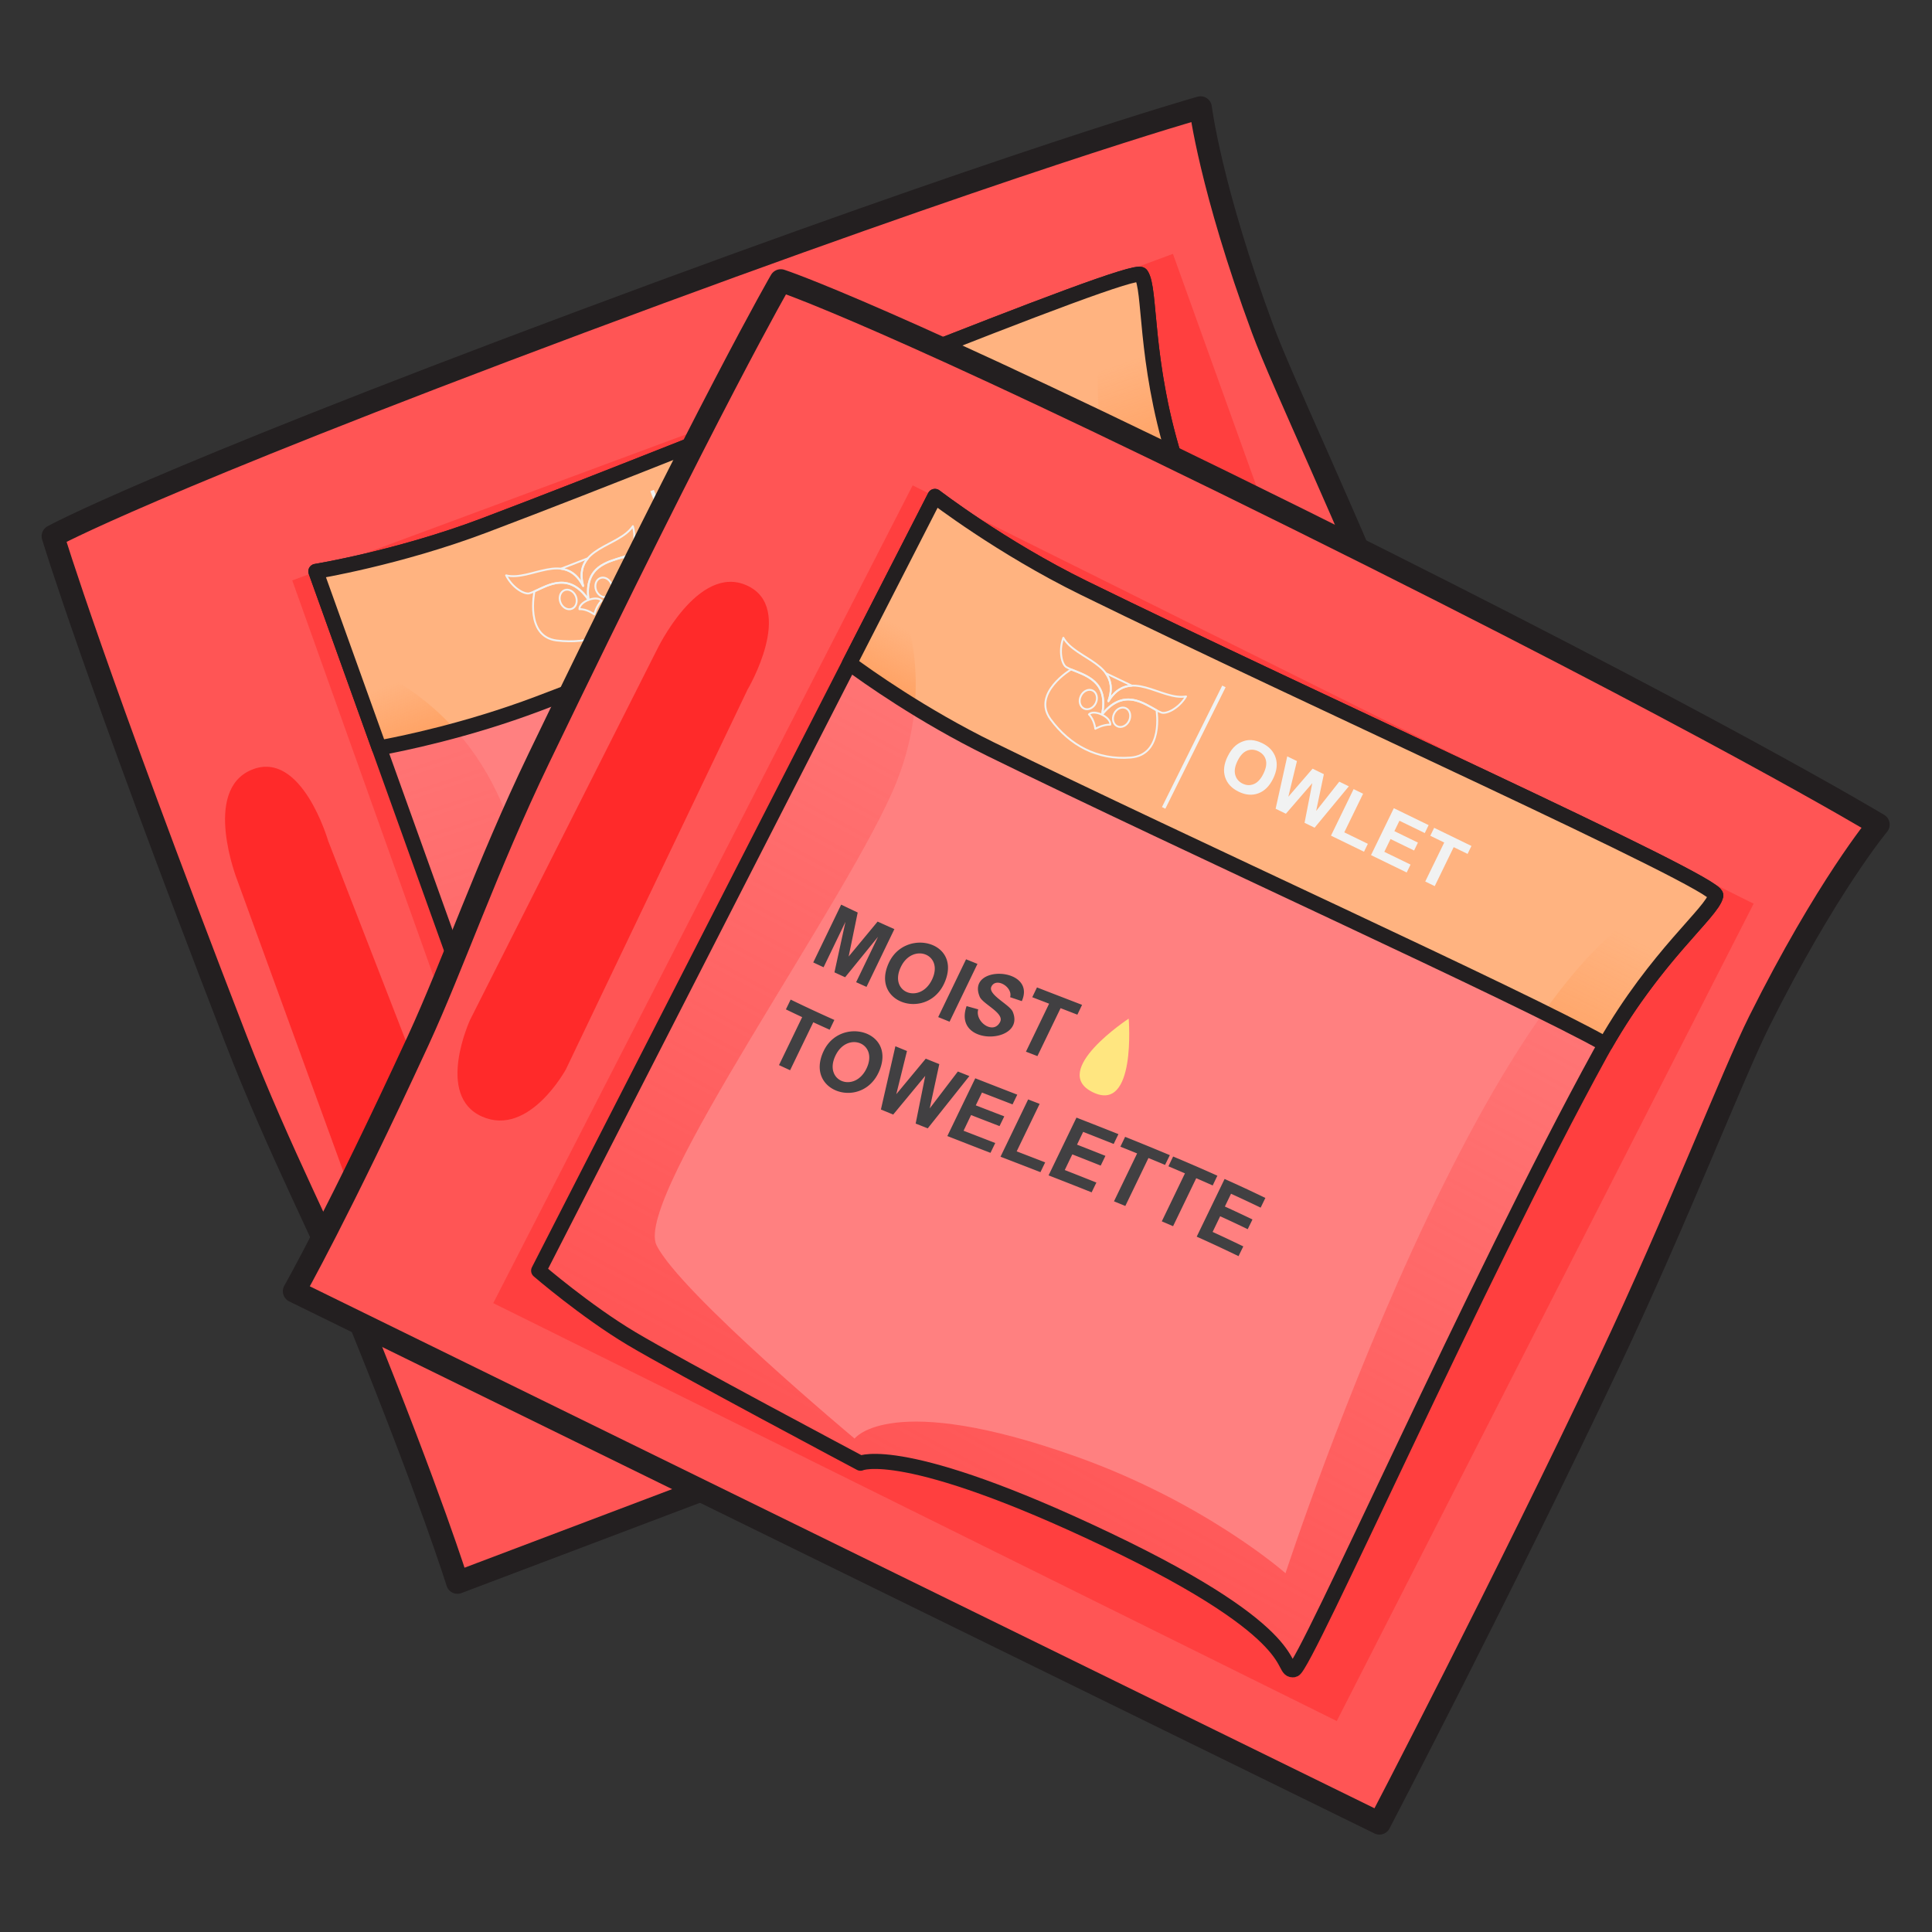<svg xmlns="http://www.w3.org/2000/svg" xmlns:xlink="http://www.w3.org/1999/xlink" viewBox="0 0 256 256">
    <rect x="0" y="0" width="256" height="256" fill="#333333" stroke="none"/>
    <defs>
        <linearGradient id="innoGrad2">
            <stop offset="0" stop-color="#ff7f2a" stop-opacity=".502"/>
            <stop offset="1" stop-color="#ff7f2a" stop-opacity="0"/>
        </linearGradient>
        <linearGradient id="innoGrad1">
            <stop offset="0" stop-color="#f55"/>
            <stop offset="1" stop-color="#f55" stop-opacity="0"/>
        </linearGradient>
        <linearGradient id="linearGradient894" x1="139.476" x2="116.859" y1="208.587" y2="40.986" gradientUnits="userSpaceOnUse" xlink:href="#innoGrad1"/>
        <linearGradient id="linearGradient902" x1="195.89" x2="189.162" y1="94.096" y2="55.581" gradientUnits="userSpaceOnUse" xlink:href="#innoGrad2"/>
        <linearGradient id="linearGradient904" x1="63.607" x2="61.299" y1="101.682" y2="85.957" gradientUnits="userSpaceOnUse" xlink:href="#innoGrad2"/>
        <linearGradient id="linearGradient894-9" x1="139.476" x2="116.859" y1="208.587" y2="40.986" gradientUnits="userSpaceOnUse" xlink:href="#innoGrad1"/>
        <linearGradient id="linearGradient902-7" x1="193.176" x2="189.162" y1="81.886" y2="55.581" gradientUnits="userSpaceOnUse" xlink:href="#innoGrad2"/>
        <linearGradient id="linearGradient904-4" x1="63.607" x2="61.299" y1="101.682" y2="85.957" gradientUnits="userSpaceOnUse" xlink:href="#innoGrad2"/>
    </defs>
    <g stroke-width="1.32">
        <path fill="#f55" stroke="#231f20" stroke-linejoin="round" stroke-miterlimit="10" stroke-width="3.961" d="M6 49.755s2.522 23.964 15.196 92.493c3.836 20.746 9.248 38.125 12.115 52.306 6.603 32.665 8.396 48.265 8.396 48.265L250 205.82s-7.065-46.501-15.199-88.77c-5.348-27.775-12.278-53.497-14.027-63.788-4.41-25.951-3.507-40.082-3.507-40.082s-33.647 2.976-113.498 16.8C23.917 43.805 6 49.755 6 49.755z" transform="matrix(.744 -.14 .14 .744 -4.413 34.87)"/>
        <path fill="#ff2a2a" fill-opacity=".502" d="M155.42 33.637l41.119 114.413-116.887 43.552L38.725 76.907z"/>
        <path fill="#ff8080" stroke="#231f20" stroke-linejoin="round" stroke-miterlimit="10" d="M201.635 40c1.275 2.871-2.46 15.34.01 34.313 5.782 44.456 21.743 117.307 20.404 118.646-1.913 1.914-1.122-6.37-39.852.957-38.73 7.328-42.721 14.671-42.721 14.671s-35.96 5.195-45.272 6.06c-9.312.865-20.085 0-20.085 0L50.081 64.322s14.58.36 30.414-2.447C123.725 54.218 200.701 37.9 201.635 40z" transform="matrix(.744 -.14 .14 .744 -4.413 34.87)"/>
        <path fill="#ff2a2a" d="M31.432 116.609s-4.69-11.898 1.926-14.614c6.616-2.715 10.118 9.406 10.118 9.406l20.183 51.96s3.238 9.747-3.046 12.4c-6.283 2.653-10.423-7.628-10.423-7.628z"/>
        <path fill="url(#linearGradient894-9)" d="M52.677 80.552l21.442 134.095s10.773.865 20.085 0c9.312-.865 45.272-6.06 45.272-6.06s3.992-7.343 42.721-14.67c38.73-7.329 37.939.956 39.852-.958 1.339-1.34-14.622-74.19-20.404-118.646-2.47-18.975 1.265-31.442-.01-34.313-32.21 13.848 9.255 140.202 9.255 140.202s-18.47-1.71-41.445 5.103c-33.34 9.887-33.34 20.412-33.34 20.412s-39.669-2.552-47.958-6.843c-8.29-4.292-8.608-69.703-14.028-90.434-5.42-20.731-21.442-27.888-21.442-27.888z" transform="matrix(.744 -.14 .14 .744 -4.413 34.87)"/>
        <path fill="none" stroke="#231f20" stroke-linejoin="round" stroke-miterlimit="10" stroke-width="2.641" d="M201.635 40c1.275 2.871-2.46 15.34.01 34.313 5.782 44.456 21.743 117.307 20.404 118.646-1.913 1.914-1.122-6.37-39.852.957-38.73 7.328-42.721 14.671-42.721 14.671s-35.96 5.195-45.272 6.06c-9.312.865-20.085 0-20.085 0L50.081 64.322s14.58.36 30.414-2.447C123.725 54.218 200.701 37.9 201.635 40z" transform="matrix(.744 -.14 .14 .744 -4.413 34.87)"/>
        <path fill="#ffb380" d="M155.64 60.641c-3.983-13.05-3.058-22.267-4.363-24.161-.988-1.433-56.015 21.462-87.127 33.198-11.396 4.3-22.3 6.069-22.3 6.069l8.383 23.4c2.748-.503 11.567-2.261 21.102-5.859 27.068-10.21 72.238-28.87 84.174-32.603z"/>
        <path fill="url(#linearGradient902-7)" d="M201.397 72.25c-1.956-17.813 1.464-29.486.238-32.25-9.305 4.001-12.462 17.392-12.245 34.415z" transform="matrix(.744 -.14 .14 .744 -4.413 34.87)"/>
        <path fill="url(#linearGradient904-4)" d="M52.677 80.552l1.847 11.55.742 4.63c2.122.01 6.955-.034 13.188-.516l.516-.092c-6.84-11.35-16.29-15.57-16.293-15.572z" transform="matrix(.744 -.14 .14 .744 -4.413 34.87)"/>
        <g fill="#f1f2f2" stroke-width=".518">
            <path d="M93.49 71.107c-.25-.656-.362-1.249-.336-1.769.022-.385.11-.758.265-1.115.155-.357.36-.66.613-.9.339-.322.769-.586 1.296-.785.952-.363 1.823-.358 2.623.015.797.373 1.395 1.087 1.796 2.136.396 1.044.422 1.97.08 2.775-.342.805-.99 1.386-1.938 1.75-.961.366-1.836.363-2.627-.007-.79-.371-1.38-1.072-1.772-2.1zm1.329-.556c.279.732.658 1.224 1.14 1.471.482.25.983.274 1.503.078.521-.198.878-.548 1.067-1.051.19-.5.144-1.128-.142-1.877-.282-.739-.656-1.231-1.12-1.47-.463-.242-.964-.26-1.501-.055-.538.205-.9.554-1.091 1.048-.189.493-.141 1.114.144 1.856zM106.868 69.673l-3.127-4.344.556 5.322-1.412.538-4.005-5.876 1.335-.508 2.664 4.07-.51-4.89 1.552-.59 2.853 4.082-.729-4.892 1.316-.5.89 7.06zM111.393 66.7l3.245-1.235.415 1.088-4.548 1.732-2.442-6.409 1.306-.496zM118.764 58.992l-3.487 1.328.546 1.431 3.241-1.233.417 1.088-3.245 1.236.672 1.759 3.61-1.375.414 1.088-4.914 1.871-2.463-6.462 4.792-1.824zM119.108 57.608l5.135-1.954.418 1.094-1.914.728 2.045 5.369-1.306.496-2.043-5.369-1.917.732z"/>
        </g>
        <path fill="none" stroke="#f1f2f2" stroke-miterlimit="10" stroke-width=".66" d="M110.54 61.296l4.04 23.389" transform="matrix(.744 -.14 .14 .744 -4.413 34.87)"/>
        <g fill="none" stroke="#f1f2f2" stroke-linejoin="round" stroke-miterlimit="10" stroke-width=".129">
            <path d="M120.821 122.595v0c-1.025.14-2.732.11-2.843 2.448-.945-2.13-2.517-1.5-3.522-1.258l-.014.004s-1.238 2.929.878 3.594c2.116.664 4.238.379 5.981-1.119 1.744-1.5-.48-3.669-.48-3.669zm-4.083 2.842c-.309.058-.615-.197-.685-.569-.069-.373.124-.722.433-.78.309-.057.615.198.685.571.069.372-.125.721-.433.778zm1.445.663s-.428-.474-.937-.54c.06-.493 1.303-.758 1.602-.3-.425.289-.665.84-.665.84zm1.114-1.028c-.309.058-.615-.197-.685-.57-.069-.373.124-.721.433-.779.309-.058.615.197.685.57.07.373-.125.722-.433.779z" transform="matrix(1.899 -.356 .356 1.899 -190.573 -115.977)"/>
            <path d="M117.791 124.042c-.07-.897.212-1.436.664-1.801l.002-.006-1.941.363.005.006c.553.177 1.011.577 1.27 1.438z" transform="matrix(1.899 -.356 .356 1.899 -190.573 -115.977)"/>
            <path d="M117.791 124.042c-.799-2.658-3.481-.959-5.061-1.69.275.948 1.005 1.536 1.347 1.504.942-.087 2.827-1.235 3.901 1.188.126-2.646 2.298-2.259 3.208-2.517.331-.094.798-.906.712-1.89-1.209 1.252-4.324.638-4.107 3.405z" transform="matrix(1.899 -.356 .356 1.899 -190.573 -115.977)"/>
        </g>
        <g fill="#414042" stroke-width=".518">
            <path d="M75.78 129.786l-3.048-7.936c.905-.353 1.358-.526 2.26-.884 1.373 1.944 2.058 2.924 3.43 4.867-.297-2.382-.447-3.583-.747-5.966.9-.371 1.35-.558 2.248-.937 1.218 3.173 1.832 4.758 3.05 7.932-.555.236-.84.344-1.395.578l-2.398-6.234c.371 2.742.557 4.109.923 6.847-.577.238-.863.355-1.443.587-1.55-2.259-2.324-3.381-3.877-5.645.96 2.497 1.44 3.738 2.4 6.233-.564.224-.84.343-1.403.558-1.22-3.174.563-.215 0 0zM82.643 122.438c-1.779-4.618 4.31-8.71 6.797-3.927 2.785 5.353-4.57 9.73-6.797 3.927-.31-.807.484 1.26 0 0zm1.517-.711c1.36 3.54 5.366 1.562 4.058-1.839-1.349-3.511-5.353-1.524-4.058 1.839.343.895-.35-.91 0 0zM92.394 122.679c-1.218-3.17-1.835-4.763-3.053-7.934.591-.274.886-.41 1.478-.682 1.22 3.17 1.833 4.764 3.05 7.936-.59.274-.885.41-1.475.68-1.22-3.172.59-.27 0 0zM93.91 118.94c.549-.33.822-.498 1.371-.827.88 1.482 3.905.862 3.186-1-.468-1.202-3.275.075-4.27-.29-4.395-1.618 2.3-8.246 4.241-3.666l-1.442.77c-.7-1.194-3.232-.495-2.717.853.423 1.094 3.392-.139 4.356.215 4.372 1.614-2.064 9.082-4.726 3.945.55-.33.435.84 0 0zM103.695 117.34c-1.012-2.634-1.52-3.952-2.534-6.587-.864.413-1.293.626-2.154 1.039l-.515-1.345c2.312-1.106 3.462-1.663 5.774-2.771.207.539.314.806.519 1.343l-2.15 1.03 2.53 6.587c-.587.281-.883.421-1.47.705-1.011-2.634.587-.284 0 0zM82.588 142.41l-2.53-6.59c-.887.354-1.334.526-2.225.868-.205-.537-.307-.809-.514-1.346 2.385-.917 3.568-1.39 5.929-2.374.207.539.314.802.519 1.34-.879.367-1.323.548-2.205.906 1.014 2.635 1.516 3.952 2.53 6.589l-1.504.606c-1.012-2.637.605-.243 0 0zM85.265 136.782c-1.786-4.646 4.343-8.635 6.821-3.87 2.79 5.37-4.595 9.669-6.821 3.87-.311-.808.484 1.26 0 0zm1.523-.7c1.354 3.526 5.383 1.616 4.071-1.802-1.345-3.502-5.367-1.58-4.07 1.802.342.893-.352-.91 0 0zM96.123 136.597a7467.793 7467.793 0 0 1-4.797-7.138c.605-.275.906-.41 1.511-.687 1.28 1.977 1.92 2.968 3.2 4.948l-.755-6.067c.702-.324 1.051-.486 1.754-.815 1.362 1.98 2.046 2.972 3.41 4.948l-1.012-6.07c.592-.278.889-.416 1.483-.697l1.274 8.763c-.627.294-.933.44-1.558.735l-3.738-5.256c.332 2.641.5 3.968.83 6.607-.639.29-.961.436-1.602.73-1.917-2.853.64-.294 0 0zM104.713 132.59c-1.217-3.171-1.828-4.769-3.045-7.938 2.158-1.026 3.235-1.54 5.392-2.572.21.539.304.804.51 1.34-1.568.75-2.348 1.132-3.918 1.878.272.706.404 1.053.674 1.76a895.93 895.93 0 0 0 3.65-1.755c.206.534.306.81.51 1.341-1.458.703-2.186 1.053-3.648 1.75.331.862.5 1.283.833 2.146l4.06-1.947.517 1.352c-2.208 1.065-3.32 1.59-5.535 2.644-1.218-3.172 2.214-1.054 0 0zM111.531 129.329l-3.024-7.868c.586-.28.883-.424 1.469-.707 1.003 2.614 1.505 3.915 2.506 6.527 1.459-.699 2.186-1.055 3.648-1.752l.517 1.344c-2.047.978-3.07 1.474-5.116 2.456-1.21-3.145 2.045-.982 0 0zM117.694 126.38c-1.22-3.172-1.828-4.759-3.047-7.935 2.159-1.026 3.234-1.54 5.4-2.552.21.538.31.81.519 1.347-1.578.739-2.365 1.11-3.936 1.853.27.705.407 1.047.677 1.75 1.461-.694 2.194-1.04 3.66-1.726.208.533.308.807.513 1.341-1.466.684-2.199 1.032-3.661 1.723.33.866.497 1.29.828 2.15a656.018 656.018 0 0 1 4.078-1.919c.2.537.309.81.514 1.347a653.618 653.618 0 0 0-5.545 2.62c-1.22-3.173 2.214-1.056 0 0zM126.136 122.415c-1.013-2.633-1.519-3.945-2.528-6.579-.868.399-1.304.603-2.172 1.003-.205-.537-.31-.81-.519-1.35a416.32 416.32 0 0 1 5.825-2.655c.205.538.305.808.51 1.345-.869.388-1.3.584-2.173.978 1.017 2.636 1.519 3.95 2.533 6.586-.593.269-.886.4-1.476.672-1.013-2.633.59-.271 0 0zM132.405 119.615c-1.013-2.634-1.518-3.955-2.533-6.59-.872.382-1.31.569-2.181.956-.209-.535-.312-.802-.518-1.342a242.39 242.39 0 0 1 5.868-2.534c.205.536.307.802.516 1.339-.878.369-1.32.556-2.193.932l2.533 6.59c-.598.256-.896.39-1.492.65-1.013-2.635.596-.26 0 0zM137.051 117.633c-1.216-3.173-1.822-4.76-3.041-7.928 2.204-.916 3.308-1.36 5.53-2.216.208.536.302.798.512 1.337-1.618.625-2.422.943-4.03 1.599.269.702.404 1.054.675 1.755 1.493-.609 2.247-.91 3.751-1.492.208.53.305.807.51 1.341-1.508.58-2.252.878-3.749 1.488.334.86.5 1.29.83 2.15a211.747 211.747 0 0 1 4.181-1.652c.202.539.302.813.51 1.346a203.173 203.173 0 0 0-5.679 2.272c-1.218-3.172 2.262-.937 0 0z"/>
        </g>
        <path fill="#ffe680" d="M109.825 104.423s-2.18 12.43 3.849 10.143c6.031-2.29-3.849-10.143-3.849-10.143z"/>
        <path fill="none" stroke="#231f20" stroke-linejoin="round" stroke-miterlimit="10" stroke-width="2.641" d="M201.415 72.42c-1.992-17.909 1.452-29.646.22-32.422-.934-2.1-77.91 14.217-121.14 21.874-15.833 2.807-30.414 2.447-30.414 2.447l5.182 32.412c3.688.018 15.56-.117 28.808-2.465 37.61-6.662 100.766-19.881 117.163-21.82z" transform="matrix(.744 -.14 .14 .744 -4.413 34.87)"/>
    </g>
    <g stroke-width="1.32">
        <path fill="#f55" stroke="#231f20" stroke-linejoin="round" stroke-miterlimit="10" stroke-width="3.961" d="M6 49.755s2.522 23.964 15.196 92.493c3.836 20.746 9.248 38.125 12.115 52.306 6.603 32.665 8.396 48.265 8.396 48.265L250 205.82s-7.065-46.501-15.199-88.77c-5.348-27.775-12.278-53.497-14.027-63.788-4.41-25.951-3.507-40.082-3.507-40.082s-33.647 2.976-113.498 16.8C23.917 43.805 6 49.755 6 49.755z" transform="matrix(.611 .447 -.447 .611 122.035 4.09)"/>
        <path fill="#ff2a2a" fill-opacity=".502" d="M65.357 172.671l55.575-108.357 111.435 55.428-55.238 108.305z"/>
        <path fill="#ff8080" stroke="#231f20" stroke-linejoin="round" stroke-miterlimit="10" d="M201.635 40c1.275 2.871-2.46 15.34.01 34.313 5.782 44.456 21.743 117.307 20.404 118.646-1.913 1.914-1.122-6.37-39.852.957-38.73 7.328-42.721 14.671-42.721 14.671s-35.96 5.195-45.272 6.06c-9.312.865-20.085 0-20.085 0L50.081 64.322s14.58.36 30.414-2.447C123.725 54.218 200.701 37.9 201.635 40z" transform="matrix(.611 .447 -.447 .611 122.035 4.09)"/>
        <path fill="#ff2a2a" d="M87.002 86.18s5.461-11.564 11.97-8.6c6.509 2.962.072 13.813.072 13.813L74.991 141.68s-4.887 9.033-11.123 6.27c-6.235-2.764-1.576-12.82-1.576-12.82z"/>
        <path fill="url(#linearGradient894)" d="M52.677 80.552l21.442 134.095s10.773.865 20.085 0c9.312-.865 45.272-6.06 45.272-6.06s3.992-7.343 42.721-14.67c38.73-7.329 37.939.956 39.852-.958 1.339-1.34-14.622-74.19-20.404-118.646-2.47-18.975 1.265-31.442-.01-34.313-32.21 13.848 9.255 140.202 9.255 140.202s-18.47-1.71-41.445 5.103c-33.34 9.887-33.34 20.412-33.34 20.412s-39.669-2.552-47.958-6.843c-8.29-4.292-8.608-69.703-14.028-90.434-5.42-20.731-21.442-27.888-21.442-27.888z" transform="matrix(.611 .447 -.447 .611 122.035 4.09)"/>
        <path fill="none" stroke="#231f20" stroke-linejoin="round" stroke-miterlimit="10" stroke-width="2.641" d="M201.635 40c1.275 2.871-2.46 15.34.01 34.313 5.782 44.456 21.743 117.307 20.404 118.646-1.913 1.914-1.122-6.37-39.852.957-38.73 7.328-42.721 14.671-42.721 14.671s-35.96 5.195-45.272 6.06c-9.312.865-20.085 0-20.085 0L50.081 64.322s14.58.36 30.414-2.447C123.725 54.218 200.701 37.9 201.635 40z" transform="matrix(.611 .447 -.447 .611 122.035 4.09)"/>
        <path fill="#ffb380" d="M212.836 138.392c6.784-11.839 14.135-17.475 14.622-19.723.368-1.7-53.994-26.133-83.85-40.774-10.936-5.361-19.692-12.099-19.692-12.099l-11.314 22.131c2.247 1.66 9.568 6.884 18.717 11.37 25.975 12.738 70.501 32.886 81.395 39.03z"/>
        <path fill="url(#linearGradient902)" d="M201.397 72.25c-1.956-17.813 1.464-29.486.238-32.25-9.305 4.001-12.462 17.392-12.245 34.415z" transform="matrix(.611 .447 -.447 .611 122.035 4.09)"/>
        <path fill="url(#linearGradient904)" d="M52.677 80.552l1.847 11.55.742 4.63c2.122.01 6.955-.034 13.188-.516l.516-.092c-6.84-11.35-16.29-15.57-16.293-15.572z" transform="matrix(.611 .447 -.447 .611 122.035 4.09)"/>
        <g fill="#f1f2f2" stroke-width=".518">
            <path d="M162.655 100.259c.307-.633.662-1.12 1.06-1.456.296-.248.627-.44.993-.57.367-.132.727-.19 1.076-.17.467.026.954.16 1.46.407.916.445 1.509 1.084 1.784 1.922.274.837.163 1.76-.327 2.772-.49 1.003-1.146 1.656-1.967 1.958-.821.302-1.689.228-2.602-.215-.926-.45-1.523-1.09-1.794-1.92-.27-.828-.164-1.74.317-2.728zm1.315.588c-.343.704-.441 1.317-.291 1.838.147.522.473.904.972 1.149.5.244 1 .264 1.496.057.496-.203.921-.667 1.27-1.388.347-.712.45-1.32.307-1.823-.142-.503-.472-.88-.99-1.132-.516-.25-1.02-.276-1.51-.077-.488.2-.908.66-1.254 1.376zM173.885 103.775l-3.498 4.048-1.36-.66 1.54-6.943 1.286.626-1.142 4.727 3.214-3.72 1.493.728-1.022 4.875 3.066-3.881 1.266.616-4.536 5.482-1.332-.646zM178.124 110.29l3.123 1.52-.51 1.047-4.375-2.129 2.998-6.168 1.257.612zM188.79 110.385l-3.356-1.632-.67 1.378 3.119 1.518-.508 1.048-3.123-1.519-.822 1.694 3.474 1.69-.509 1.047-4.729-2.3 3.024-6.22 4.61 2.244zM190.109 117.417l-1.257-.612 2.515-5.165-1.846-.897.512-1.054 4.94 2.405-.51 1.052-1.842-.895z"/>
        </g>
        <path fill="none" stroke="#f1f2f2" stroke-miterlimit="10" stroke-width=".66" d="M110.54 61.296l4.04 23.389" transform="matrix(.611 .447 -.447 .611 122.035 4.09)"/>
        <g fill="none" stroke="#f1f2f2" stroke-linejoin="round" stroke-miterlimit="10" stroke-width=".129">
            <path d="M120.821 122.595v0c-1.025.14-2.732.11-2.843 2.448-.945-2.13-2.517-1.5-3.522-1.258l-.014.004s-1.238 2.929.878 3.594c2.116.664 4.238.379 5.981-1.119 1.744-1.5-.48-3.669-.48-3.669zm-4.083 2.842c-.309.058-.615-.197-.685-.569-.069-.373.124-.722.433-.78.309-.057.615.198.685.571.069.372-.125.721-.433.778zm1.445.663s-.428-.474-.937-.54c.06-.493 1.303-.758 1.602-.3-.425.289-.665.84-.665.84zm1.114-1.028c-.309.058-.615-.197-.685-.57-.069-.373.124-.721.433-.779.309-.058.615.197.685.57.07.373-.125.722-.433.779z" transform="matrix(1.56 1.14 -1.14 1.56 104.522 -234.875)"/>
            <path d="M117.791 124.042c-.07-.897.212-1.436.664-1.801l.002-.006-1.941.363.005.006c.553.177 1.011.577 1.27 1.438z" transform="matrix(1.56 1.14 -1.14 1.56 104.522 -234.875)"/>
            <path d="M117.791 124.042c-.799-2.658-3.481-.959-5.061-1.69.275.948 1.005 1.536 1.347 1.504.942-.087 2.827-1.235 3.901 1.188.126-2.646 2.298-2.259 3.208-2.517.331-.094.798-.906.712-1.89-1.209 1.252-4.324.638-4.107 3.405z" transform="matrix(1.56 1.14 -1.14 1.56 104.522 -234.875)"/>
        </g>
        <g fill="#414042" stroke-width=".518">
            <path d="M107.761 127.526l3.698-7.655c.876.418 1.313.63 2.191 1.042-.477 2.332-.722 3.502-1.198 5.832 1.533-1.847 2.304-2.779 3.836-4.63.887.402 1.331.603 2.222.998-1.478 3.06-2.213 4.593-3.692 7.654-.552-.243-.826-.376-1.377-.62l2.902-6.017c-1.745 2.147-2.614 3.219-4.359 5.36-.568-.257-.85-.386-1.415-.649.585-2.676.873-4.01 1.46-6.692-1.163 2.41-1.739 3.61-2.9 6.017-.55-.257-.825-.377-1.368-.64 1.478-3.063.543.263 0 0zM117.816 127.497c2.148-4.458 9.298-2.821 7.516 2.266-1.995 5.695-10.22 3.33-7.516-2.266.375-.779-.587 1.215 0 0zm1.557.62c-1.65 3.415 2.535 4.98 4.118 1.698 1.636-3.387-2.554-4.945-4.118-1.699-.418.863.424-.877 0 0zM124.316 134.77c1.477-3.06 2.215-4.6 3.692-7.658.605.243.906.365 1.51.61-1.476 3.06-2.217 4.598-3.695 7.658l-1.507-.61c1.477-3.062.601.244 0 0zM128.079 133.314c.617.174.926.259 1.542.434-.478 1.656 2.045 3.435 2.91 1.636.556-1.163-2.296-2.334-2.712-3.31-1.83-4.31 7.586-3.969 5.576.581-.617-.21-.927-.313-1.548-.524.39-1.327-1.852-2.694-2.483-1.396-.508 1.058 2.424 2.377 2.826 3.323 1.817 4.29-8.033 4.713-6.111-.744.617.174-.315.893 0 0zM135.944 139.351c1.229-2.541 1.841-3.814 3.068-6.357-.893-.346-1.342-.514-2.232-.858.25-.52.375-.78.626-1.297 2.39.929 3.583 1.384 5.974 2.31-.251.521-.373.782-.624 1.3-.889-.346-1.333-.518-2.223-.862l-3.069 6.353c-.606-.235-.91-.355-1.52-.589 1.227-2.54.61.234 0 0zM103.222 141.13c1.23-2.542 1.841-3.81 3.07-6.354-.864-.404-1.296-.612-2.156-1.028.252-.517.38-.778.63-1.296a192.912 192.912 0 0 0 5.79 2.695c-.251.52-.37.778-.622 1.296-.869-.39-1.305-.588-2.17-.986-1.227 2.543-1.842 3.81-3.07 6.355l-1.472-.681c1.23-2.543.591.274 0 0zM109.156 139.23c2.164-4.483 9.268-2.747 7.492 2.321-2.004 5.71-10.194 3.27-7.492-2.322.377-.78-.587 1.216 0 0zm1.554.63c-1.644 3.4 2.507 5.03 4.1 1.734 1.632-3.379-2.523-4.994-4.1-1.734-.417.861.422-.878 0 0zM116.725 147.017c.765-3.352 1.15-5.03 1.92-8.384.614.253.918.38 1.534.631-.564 2.288-.848 3.432-1.415 5.72l3.905-4.704c.717.29 1.074.433 1.794.72-.51 2.349-.765 3.526-1.27 5.874 1.49-1.957 2.239-2.94 3.73-4.894.608.242.912.363 1.523.604l-5.514 6.928-1.602-.633 1.27-6.322c-1.696 2.05-2.548 3.081-4.246 5.129-.65-.267-.976-.403-1.629-.67.767-3.35.653.267 0 0zM125.528 150.534c1.477-3.059 2.224-4.597 3.7-7.654 2.225.87 3.338 1.303 5.567 2.169-.25.521-.378.772-.627 1.29-1.621-.63-2.433-.937-4.053-1.57-.328.681-.49 1.015-.82 1.695 1.51.587 2.265.878 3.777 1.459-.248.515-.38.778-.628 1.29-1.51-.582-2.264-.872-3.773-1.46-.402.831-.592 1.242-.993 2.076 1.678.65 2.518.974 4.198 1.626l-.632 1.302c-2.287-.88-3.432-1.331-5.716-2.223 1.478-3.06 2.284.892 0 0zM132.573 153.27l3.663-7.59c.605.236.914.353 1.521.587-1.218 2.52-1.823 3.777-3.041 6.294 1.508.586 2.266.872 3.774 1.46-.247.515-.375.778-.625 1.297-2.115-.823-3.177-1.229-5.292-2.047 1.462-3.036 2.115.818 0 0zM138.942 155.744c1.476-3.061 2.216-4.59 3.696-7.654 2.226.87 3.337 1.302 5.558 2.189-.25.521-.38.78-.627 1.3a892.13 892.13 0 0 0-4.045-1.6c-.329.68-.484 1.013-.813 1.692 1.507.59 2.261.887 3.764 1.485-.246.517-.377.778-.626 1.292-1.502-.6-2.257-.896-3.762-1.488-.405.833-.6 1.246-1 2.076 1.677.658 2.516.99 4.19 1.658-.253.514-.378.78-.629 1.297a653.617 653.617 0 0 0-5.706-2.247c1.477-3.063 2.285.89 0 0zM147.61 159.182c1.226-2.54 1.837-3.808 3.065-6.347-.885-.36-1.332-.538-2.218-.896.251-.518.379-.781.628-1.302a416.32 416.32 0 0 1 5.924 2.427c-.251.518-.38.775-.631 1.293-.877-.368-1.316-.548-2.201-.915-1.225 2.547-1.838 3.812-3.066 6.356-.601-.248-.899-.372-1.5-.616 1.225-2.54.601.244 0 0zM153.944 161.835c1.227-2.543 1.843-3.815 3.068-6.359-.875-.374-1.311-.566-2.19-.935.247-.518.372-.777.624-1.296a242.39 242.39 0 0 1 5.864 2.542c-.25.516-.373.773-.621 1.292-.87-.387-1.31-.581-2.182-.96l-3.068 6.358c-.597-.26-.898-.385-1.495-.642 1.227-2.543.597.257 0 0zM158.57 163.864c1.48-3.059 2.22-4.587 3.695-7.645 2.177.979 3.256 1.48 5.402 2.513-.248.52-.374.767-.624 1.288a201.612 201.612 0 0 0-3.925-1.842c-.327.677-.492 1.017-.816 1.693 1.466.673 2.2 1.016 3.656 1.713-.245.515-.38.775-.63 1.29a174.41 174.41 0 0 0-3.65-1.714c-.399.834-.599 1.248-1 2.077 1.634.751 2.446 1.137 4.067 1.917-.254.516-.385.776-.631 1.293a203.173 203.173 0 0 0-5.544-2.583c1.478-3.06 2.231 1.006 0 0z"/>
        </g>
        <path fill="#ffe680" d="M149.557 134.975s-10.553 6.921-4.758 9.75c5.798 2.829 4.758-9.75 4.758-9.75z"/>
        <path fill="none" stroke="#231f20" stroke-linejoin="round" stroke-miterlimit="10" stroke-width="2.641" d="M201.415 72.42c-1.992-17.909 1.452-29.646.22-32.422-.934-2.1-77.91 14.217-121.14 21.874-15.833 2.807-30.414 2.447-30.414 2.447l5.182 32.412c3.688.018 15.56-.117 28.808-2.465 37.61-6.662 100.766-19.881 117.163-21.82z" transform="matrix(.611 .447 -.447 .611 122.035 4.09)"/>
    </g>
</svg>
